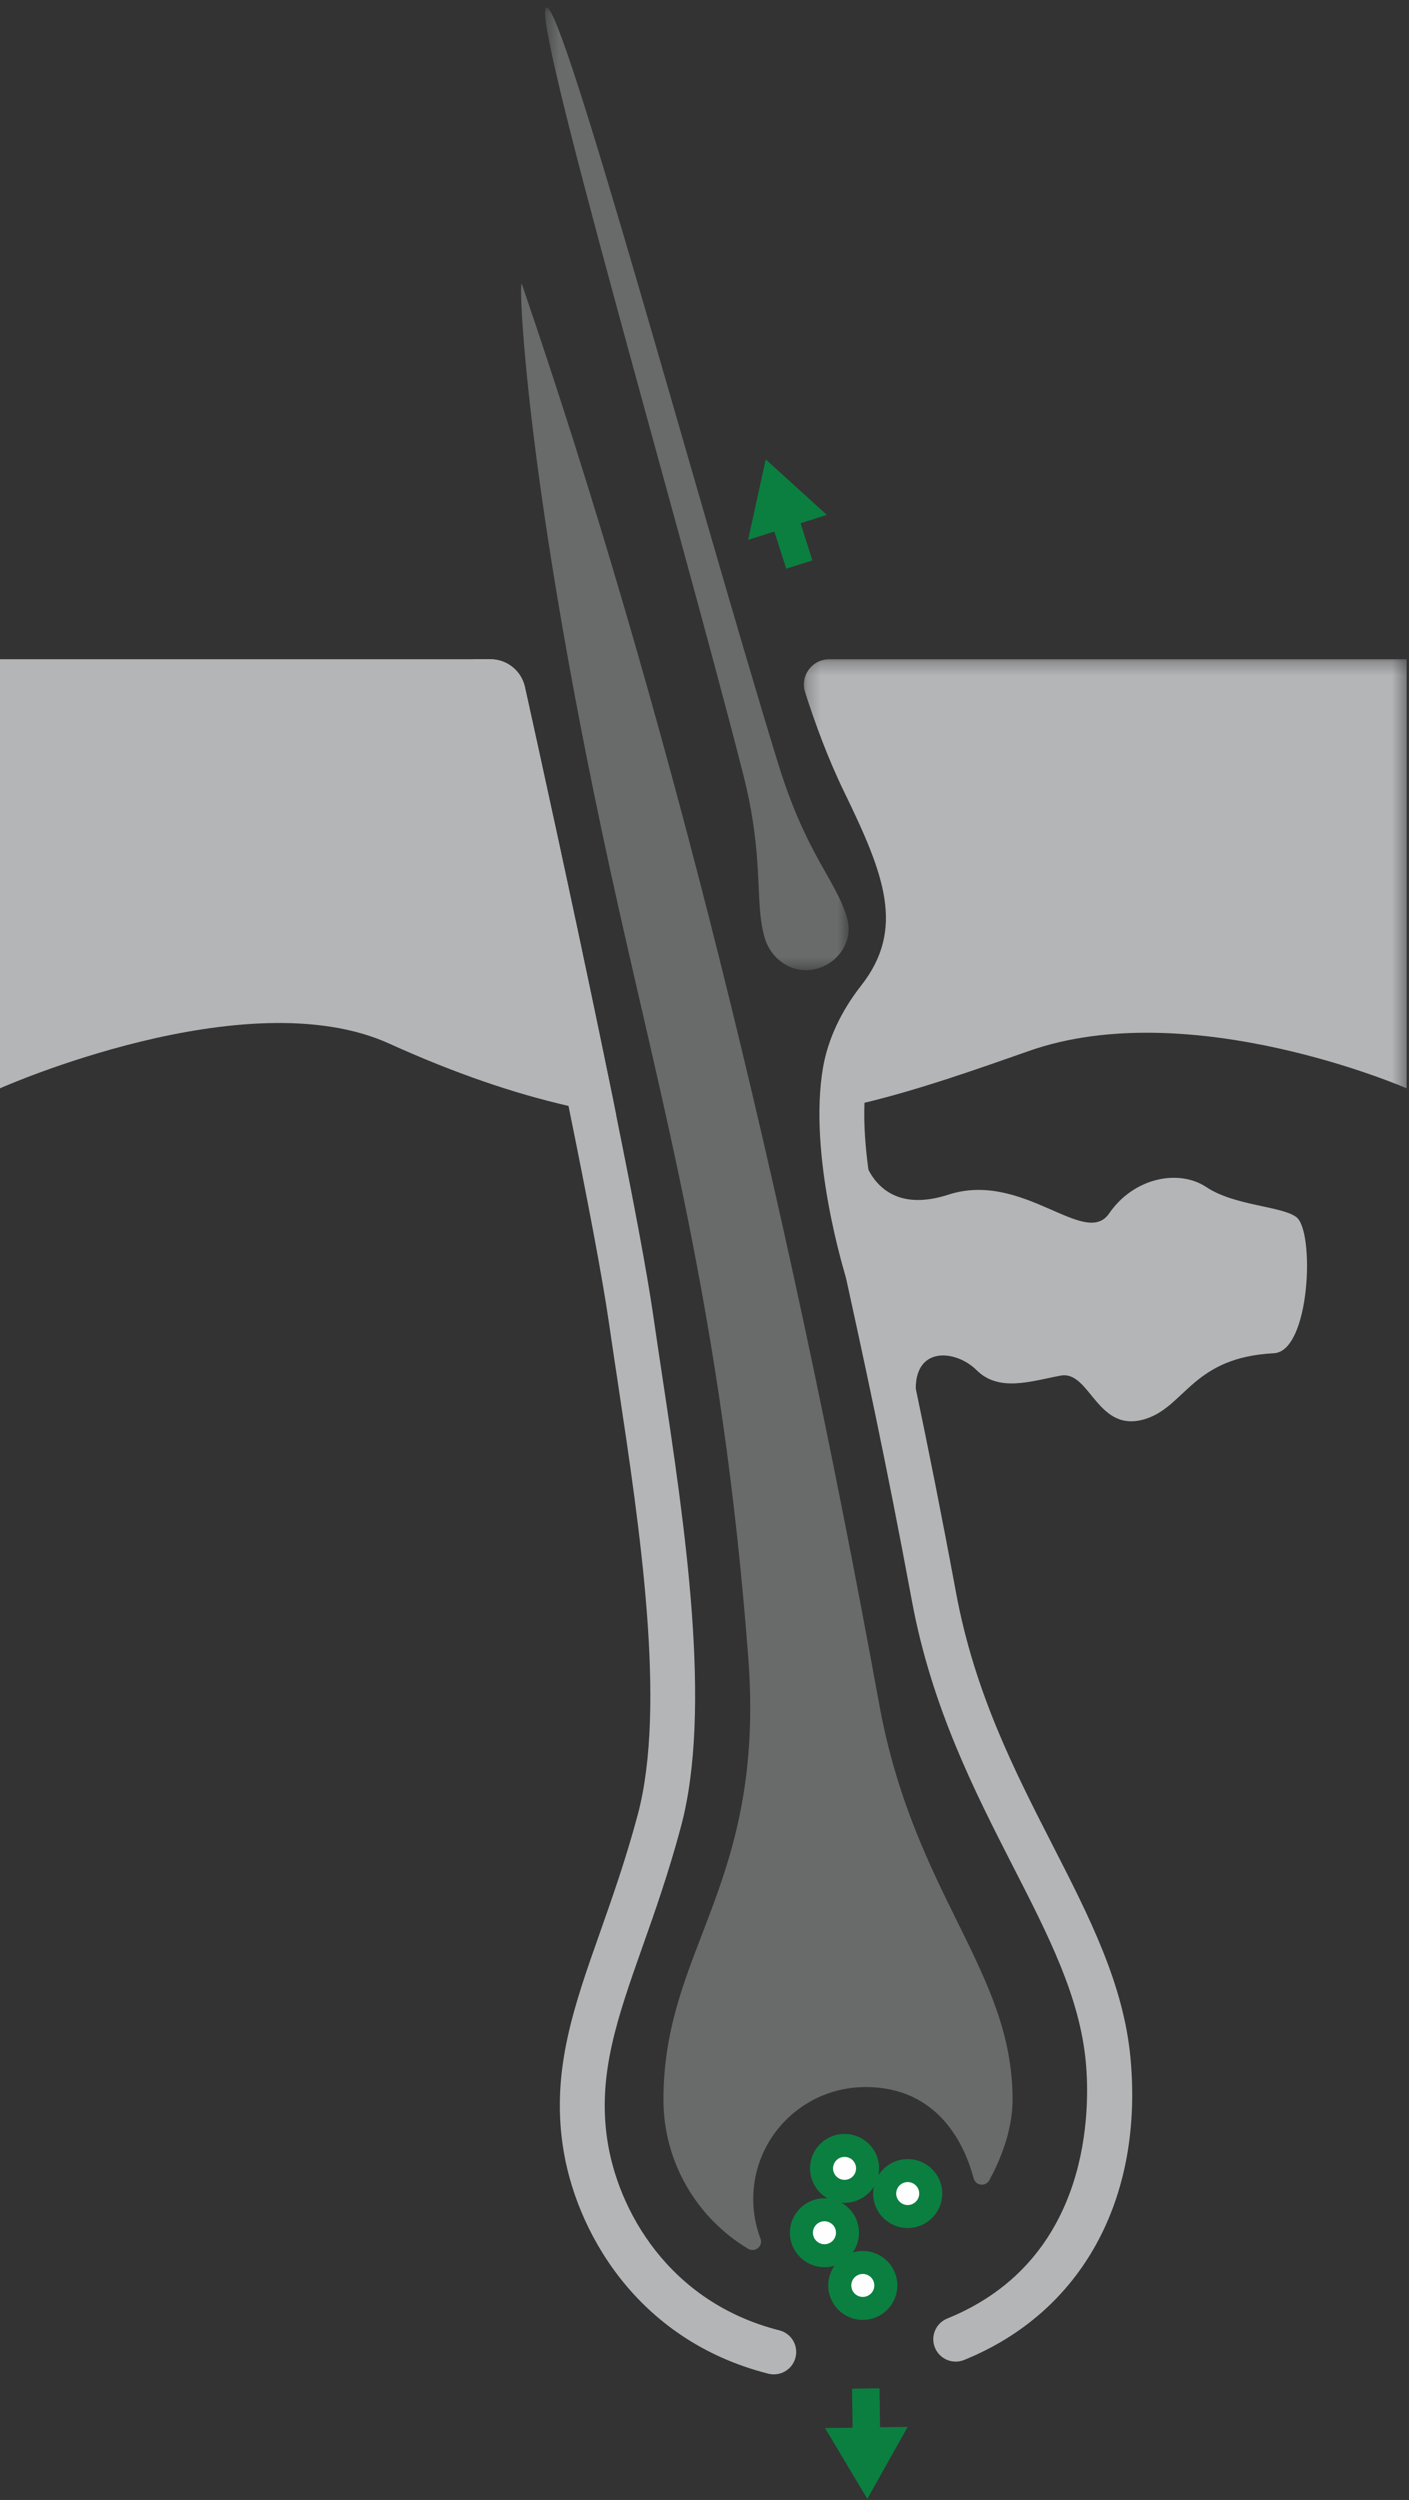 <?xml version="1.0" encoding="UTF-8"?>
<svg width="106px" height="188px" viewBox="0 0 106 188" version="1.1" xmlns="http://www.w3.org/2000/svg" xmlns:xlink="http://www.w3.org/1999/xlink">
    <rect x="0" y="0" width="106" height="188" fill="#333333" stroke="none"/>
    <!-- Generator: Sketch 41.1 (35376) - http://www.bohemiancoding.com/sketch -->
    <title>Page 1</title>
    <desc>Created with Sketch.</desc>
    <defs>
        <polygon id="path-1" points="45.592 48.161 45.592 0.274 0.245 0.274 0.245 48.161 45.592 48.161"></polygon>
        <polygon id="path-3" points="23.316 0.085 0.478 0.085 0.478 72.481 23.316 72.481 23.316 0.085"></polygon>
    </defs>
    <g id="Page-1" stroke="none" stroke-width="1" fill="none" fill-rule="evenodd">
        <g id="Large-Device-Desktops" transform="translate(-844, -3337)">
            <g id="Page-1" transform="translate(844, 3337)">
                <path d="M74.426,163.956 C74.148,164.463 73.398,164.373 73.249,163.814 C72.601,161.383 70.659,156.947 65.11,156.947 C60.443,156.947 56.666,160.718 56.666,165.365 C56.666,166.415 56.858,167.417 57.209,168.341 C57.426,168.912 56.8,169.421 56.275,169.106 C52.461,166.816 49.912,162.645 49.912,157.884 C49.912,146.475 57.601,141.795 56.289,124.589 C54.314,98.684 49.732,83.004 45.876,65.287 C39.402,35.544 38.986,20.571 39.262,21.374 C50.097,52.941 59.104,89.514 66.14,128.141 C68.763,142.53 76.176,148.159 76.176,157.884 C76.176,160.294 75.19,162.562 74.426,163.956" id="Fill-1" fill="#696A6A"></path>
                <path d="M46.354,83.857 C45.189,83.677 43.996,83.447 42.769,83.167 C38.676,82.23 34.224,80.72 29.271,78.475 C18.497,73.593 0,81.842 0,81.842 L0,49.574 L36.886,49.574 C38.125,49.574 39.2,50.427 39.481,51.628 C40.05,54.198 40.731,57.296 41.463,60.68 C41.784,62.128 42.105,63.62 42.431,65.152 C42.465,65.315 42.499,65.478 42.538,65.641 C42.752,66.634 42.966,67.633 43.18,68.643 C43.275,69.07 43.365,69.502 43.455,69.928 C43.619,70.68 43.776,71.438 43.934,72.195 C44.018,72.594 44.103,72.992 44.187,73.385 C44.311,73.974 44.435,74.564 44.559,75.147 C44.975,77.128 45.381,79.092 45.775,81.006 C45.876,81.494 45.972,81.977 46.073,82.454 C46.169,82.925 46.259,83.397 46.354,83.857" id="Fill-3" fill="#B3B5B7"></path>
                <g id="Group-7" transform="translate(60.23, 49.3)">
                    <mask id="mask-2" fill="white">
                        <use xlink:href="#path-1"></use>
                    </mask>
                    <g id="Clip-6"></g>
                    <path d="M45.592,0.274 L45.592,32.543 C45.592,32.543 29.342,25.455 17.166,29.737 C12.95,31.218 8.931,32.632 4.805,33.631 C4.586,39.193 6.674,45.899 6.696,45.972 C6.978,46.859 6.482,47.807 5.593,48.082 C5.424,48.138 5.255,48.161 5.086,48.161 C4.366,48.161 3.702,47.706 3.477,46.982 C3.353,46.6 0.527,37.532 1.698,30.915 C2.069,28.839 3.054,26.729 4.552,24.82 C7.895,20.555 6.302,16.476 3.285,10.269 C2.052,7.734 1.073,5.059 0.335,2.746 C-0.056,1.521 0.868,0.274 2.158,0.274 L45.592,0.274 Z" id="Fill-5" fill="#B3B5B7" mask="url(#mask-2)"></path>
                </g>
                <path d="M59.847,177.285 C59.656,178.048 58.969,178.553 58.215,178.553 C58.074,178.553 57.933,178.536 57.798,178.502 C47.835,175.977 43.236,167.66 42.33,161.302 C41.508,155.589 43.191,150.824 45.144,145.308 C46.05,142.732 47.086,139.808 47.976,136.475 C50.154,128.32 48.127,114.913 46.506,104.139 C46.259,102.494 46.017,100.906 45.797,99.385 C45.307,96.001 44.159,89.991 42.769,83.167 C40.331,71.208 37.157,56.751 35.569,49.574 L36.886,49.574 C38.125,49.574 39.2,50.427 39.481,51.628 C40.05,54.198 40.731,57.296 41.463,60.68 C41.778,62.122 42.105,63.62 42.431,65.152 C42.465,65.315 42.499,65.478 42.538,65.641 C42.746,66.628 42.966,67.633 43.18,68.643 C43.275,69.07 43.365,69.502 43.455,69.928 C43.613,70.68 43.776,71.438 43.934,72.195 C44.018,72.594 44.103,72.992 44.187,73.385 C44.311,73.974 44.435,74.564 44.559,75.147 C44.975,77.128 45.381,79.092 45.775,81.006 C45.876,81.494 45.972,81.977 46.073,82.454 C46.169,82.925 46.259,83.397 46.354,83.857 C47.632,90.159 48.673,95.665 49.141,98.908 C49.36,100.418 49.597,102.006 49.844,103.639 C51.516,114.717 53.593,128.506 51.235,137.344 C50.312,140.801 49.259,143.793 48.324,146.425 C46.45,151.733 44.97,155.931 45.673,160.825 C46.433,166.15 50.283,173.126 58.625,175.242 C59.532,175.466 60.078,176.387 59.847,177.285" id="Fill-8" fill="#B3B5B7"></path>
                <path d="M85.048,154.769 C84.536,149.202 81.941,144.14 79.199,138.781 C76.312,133.135 73.323,127.299 71.927,119.79 C69.743,108.022 68.026,100.249 65.645,89.486 C65.2,87.482 64.733,85.378 64.238,83.116 C63.989,81.981 63.73,80.798 63.464,79.577 C63.027,84.251 63.013,88.868 63.075,93.512 C65.082,102.615 66.662,109.927 68.606,120.402 C70.092,128.399 73.334,134.724 76.188,140.313 C78.895,145.594 81.231,150.156 81.687,155.078 C82.002,158.485 82.177,169.927 71.262,174.355 C70.401,174.703 69.985,175.685 70.334,176.544 C70.688,177.408 71.673,177.823 72.535,177.47 C81.355,173.895 86.033,165.41 85.048,154.769" id="Fill-10" fill="#B3B5B7"></path>
                <path d="M69.095,106.114 C67.97,101.063 71.769,101.344 73.458,103.027 C75.146,104.711 77.539,103.869 79.79,103.448 C82.042,103.027 82.534,107.938 86.264,106.675 C89.198,105.681 89.779,102.074 95.833,101.765 C98.577,101.624 98.929,92.575 97.521,91.523 C96.413,90.694 92.878,90.681 90.767,89.278 C88.656,87.875 85.279,88.577 83.449,91.242 C81.62,93.908 76.976,88.015 71.347,89.839 C65.718,91.663 64.874,86.683 64.874,86.683 L69.095,106.114 Z" id="Fill-12" fill="#B3B5B7"></path>
                <path d="M66.135,163.063 C66.135,164.493 64.972,165.653 63.537,165.653 C62.102,165.653 60.939,164.493 60.939,163.063 C60.939,161.632 62.102,160.472 63.537,160.472 C64.972,160.472 66.135,161.632 66.135,163.063" id="Fill-14" fill="#0B7F40"></path>
                <path d="M64.403,163.063 C64.403,163.54 64.015,163.926 63.537,163.926 C63.059,163.926 62.671,163.54 62.671,163.063 C62.671,162.586 63.059,162.199 63.537,162.199 C64.015,162.199 64.403,162.586 64.403,163.063" id="Fill-16" fill="#FEFEFE"></path>
                <path d="M70.885,164.957 C70.885,166.387 69.721,167.547 68.287,167.547 C66.852,167.547 65.688,166.387 65.688,164.957 C65.688,163.526 66.852,162.366 68.287,162.366 C69.721,162.366 70.885,163.526 70.885,164.957" id="Fill-18" fill="#0B7F40"></path>
                <path d="M69.153,164.957 C69.153,165.434 68.765,165.82 68.286,165.82 C67.809,165.82 67.421,165.434 67.421,164.957 C67.421,164.48 67.809,164.093 68.286,164.093 C68.765,164.093 69.153,164.48 69.153,164.957" id="Fill-20" fill="#FEFEFE"></path>
                <path d="M64.623,167.903 C64.623,169.334 63.459,170.494 62.024,170.494 C60.59,170.494 59.426,169.334 59.426,167.903 C59.426,166.473 60.59,165.313 62.024,165.313 C63.459,165.313 64.623,166.473 64.623,167.903" id="Fill-22" fill="#0B7F40"></path>
                <path d="M62.891,167.903 C62.891,168.38 62.503,168.767 62.024,168.767 C61.546,168.767 61.158,168.38 61.158,167.903 C61.158,167.426 61.546,167.039 62.024,167.039 C62.503,167.039 62.891,167.426 62.891,167.903" id="Fill-24" fill="#FEFEFE"></path>
                <path d="M67.507,171.867 C67.507,173.297 66.344,174.457 64.909,174.457 C63.474,174.457 62.311,173.297 62.311,171.867 C62.311,170.436 63.474,169.276 64.909,169.276 C66.344,169.276 67.507,170.436 67.507,171.867" id="Fill-26" fill="#0B7F40"></path>
                <path d="M65.775,171.867 C65.775,172.344 65.388,172.73 64.909,172.73 C64.431,172.73 64.043,172.344 64.043,171.867 C64.043,171.389 64.431,171.003 64.909,171.003 C65.388,171.003 65.775,171.389 65.775,171.867" id="Fill-28" fill="#FEFEFE"></path>
                <polygon id="Fill-30" fill="#0B7F40" points="66.166 179.602 64.1 179.631 64.185 185.648 66.252 185.619"></polygon>
                <polygon id="Fill-32" fill="#0B7F40" points="65.251 187.915 62.068 182.593 68.282 182.505"></polygon>
                <polygon id="Fill-34" fill="#0B7F40" points="59.149 42.767 61.118 42.142 59.286 36.409 57.317 37.034"></polygon>
                <polygon id="Fill-36" fill="#0B7F40" points="57.607 34.547 62.202 38.72 56.28 40.6"></polygon>
                <g id="Group-40" transform="translate(40.528, 0.476)">
                    <mask id="mask-4" fill="white">
                        <use xlink:href="#path-3"></use>
                    </mask>
                    <g id="Clip-39"></g>
                    <path d="M23.211,68.61 C23.685,70.302 22.509,72.023 20.79,72.405 C19.07,72.787 17.456,71.683 16.983,69.991 C16.204,67.196 17.01,64.105 15.359,57.656 C10.31,37.928 -0.712,0.374 0.583,0.087 C1.852,-0.194 11.886,37.012 17.986,56.861 C20.154,63.915 22.396,65.7 23.211,68.61" id="Fill-38" fill="#696A6A" mask="url(#mask-4)"></path>
                </g>
            </g>
        </g>
    </g>
</svg>